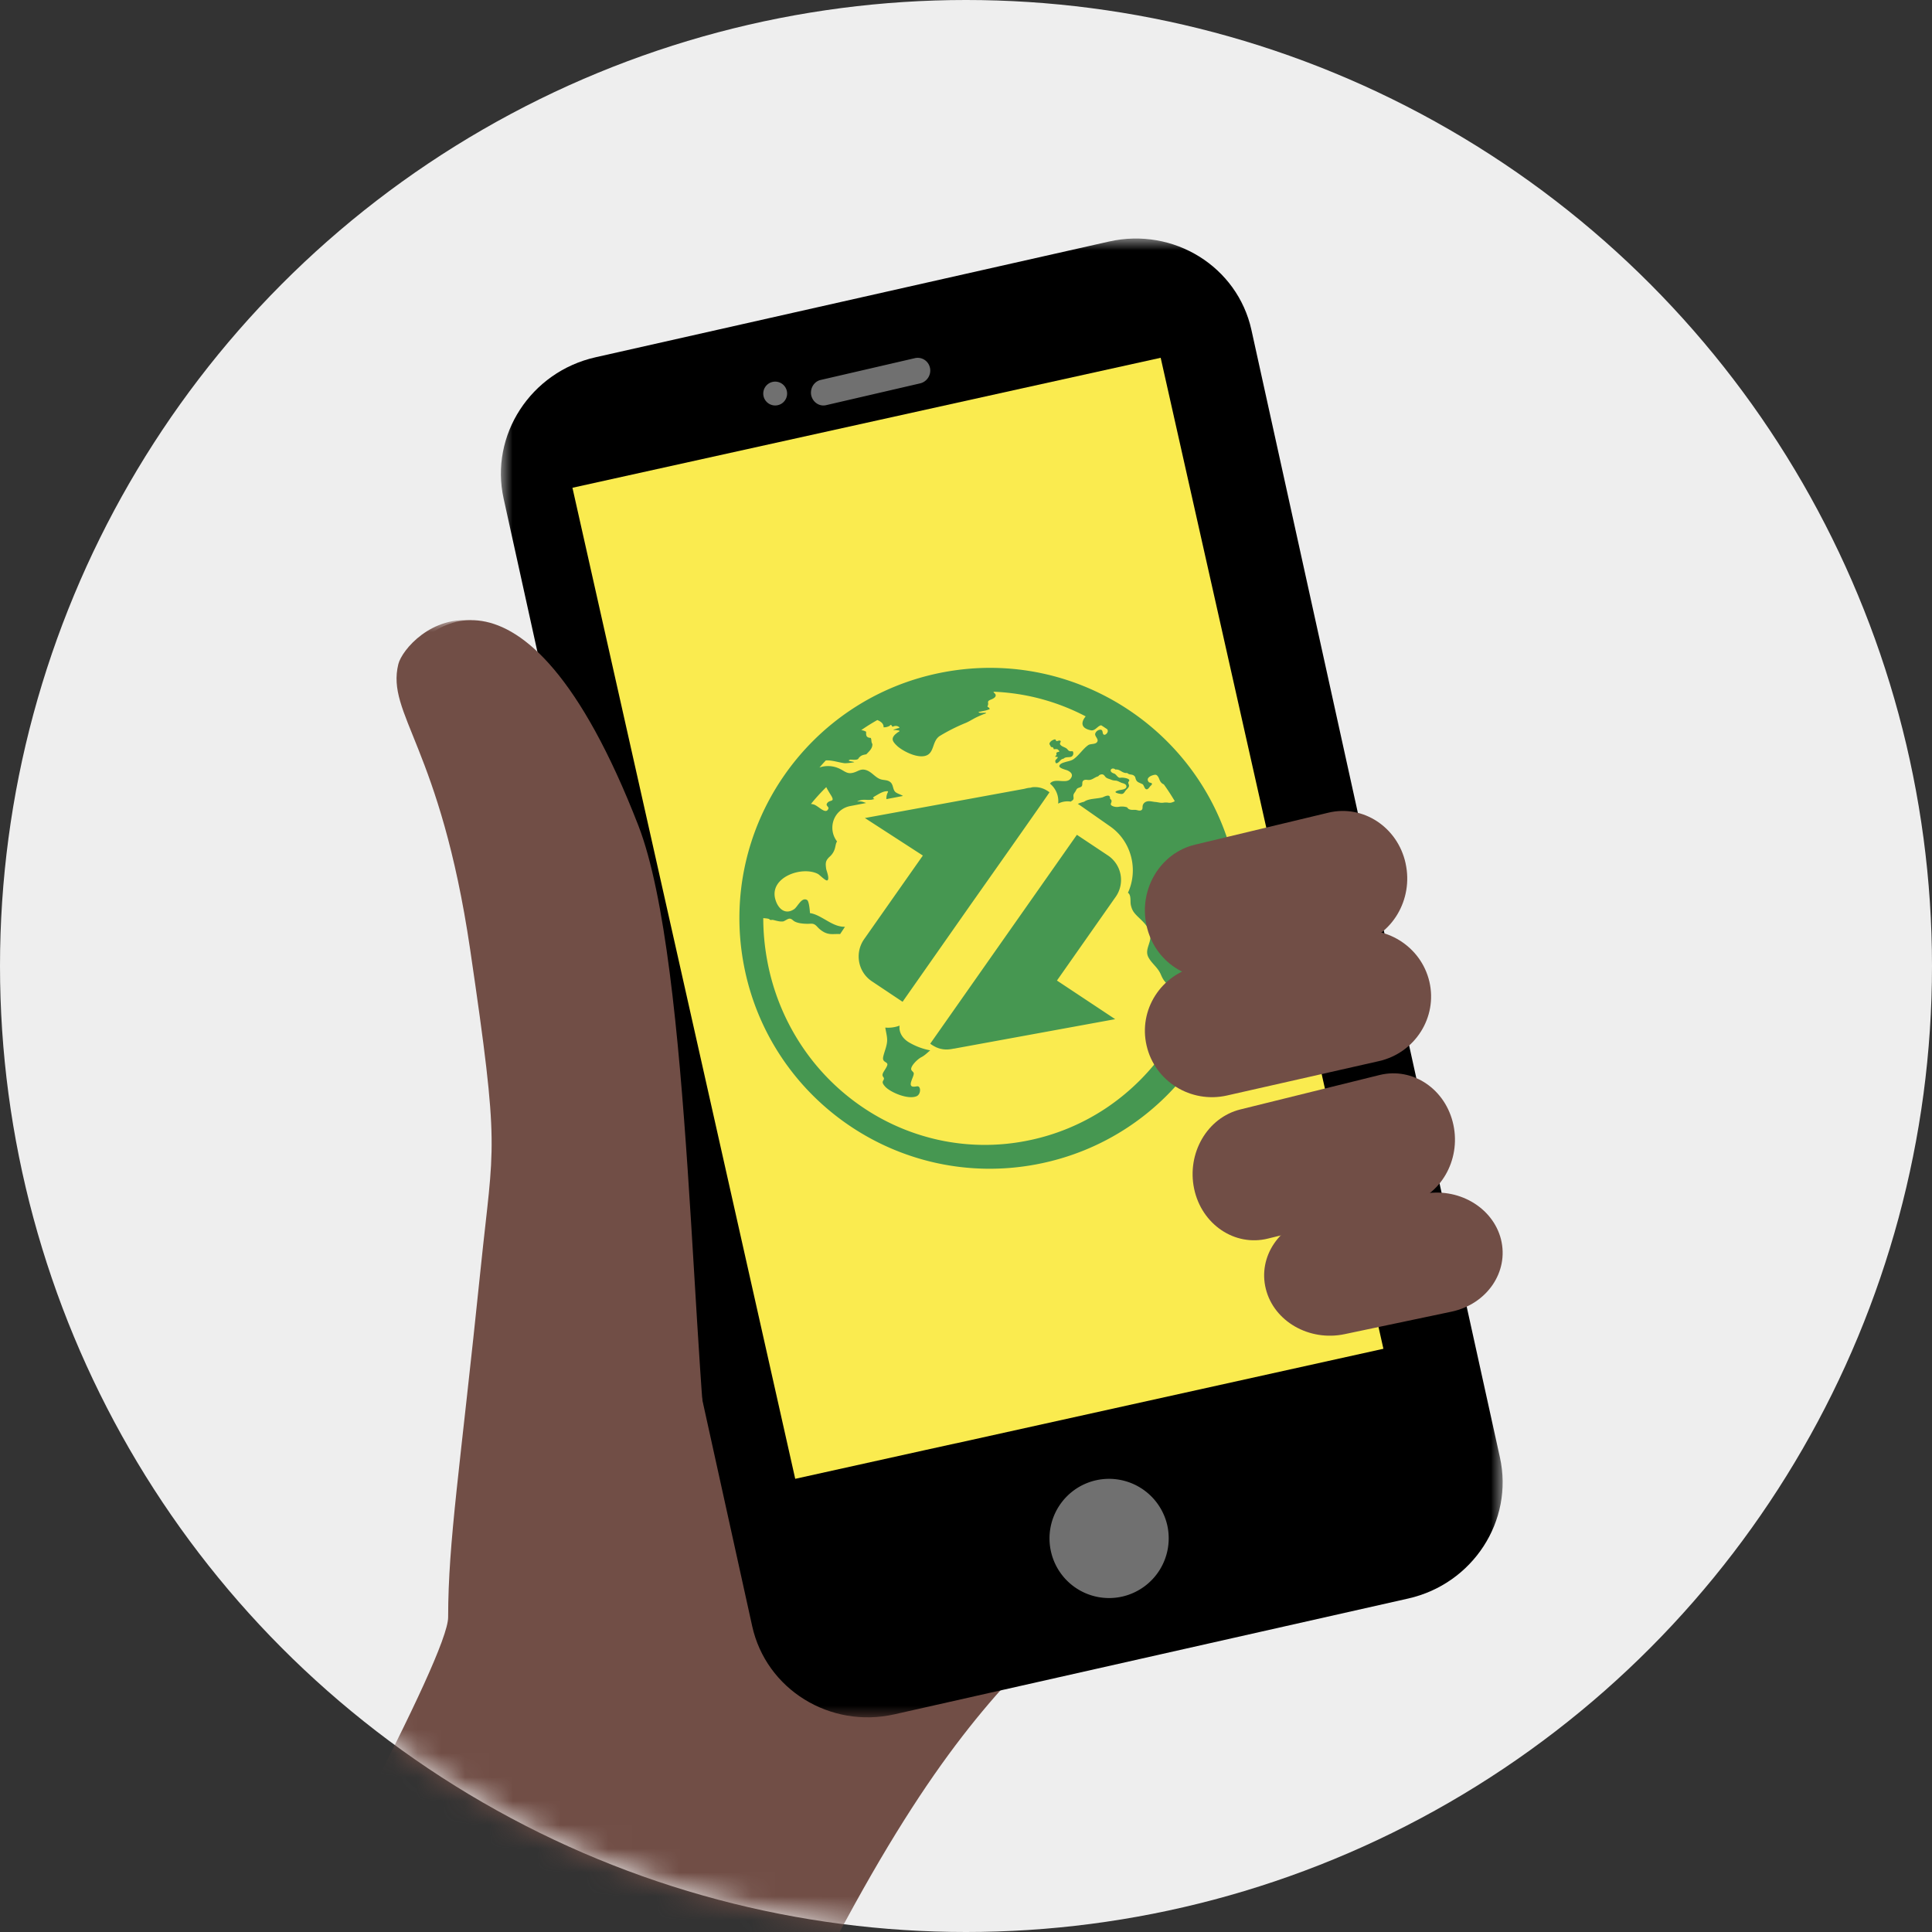 <svg xmlns="http://www.w3.org/2000/svg" xmlns:xlink="http://www.w3.org/1999/xlink" width="81" height="81" viewBox="0 0 81 81">
    <rect x="0" y="0" width="81" height="81" fill="#333333" stroke="none"/>
    <defs>
        <circle id="a" cx="40.5" cy="40.5" r="40.5"/>
        <path id="c" d="M0 0h50v93H0z"/>
        <path id="e" d="M1 0h42v62H1z"/>
    </defs>
    <g fill="none" fill-rule="evenodd">
        <mask id="b" fill="#fff">
            <use xlink:href="#a"/>
        </mask>
        <use fill="#EEE" fill-rule="nonzero" xlink:href="#a"/>
        <g mask="url(#b)">
            <g transform="translate(-5 26)">
                <mask id="d" fill="#fff">
                    <use xlink:href="#c"/>
                </mask>
                <path fill="#714E46" d="M21.7 1.846c.3-1.21 5.014-5.915 9.725 6.865 4.709 12.782 2.939 14.043 3.58 19.311.64 5.269 14.884 12.323 14.884 12.323s.83.518-2.053 3.55c-2.879 3.034-5.88 7.055-10.652 17.134C32.155 71.656 20.492 93 20.492 93H0v-6.999s23.78-40.96 23.788-44.195c.006-3.236.489-6.116 1.368-14.66.545-5.29.815-4.785-.446-13.347C23.456 5.3 21.186 3.942 21.7 1.846" mask="url(#d)"/>
            </g>
            <g transform="translate(20 10)">
                <mask id="f" fill="#fff">
                    <use xlink:href="#e"/>
                </mask>
                <path fill="#000" d="M11.535 58.173c.584 2.652 3.26 4.312 5.968 3.7l21.536-4.854c2.71-.61 4.433-3.26 3.846-5.916L32.466 3.83C31.88 1.178 29.208-.483 26.498.126L4.964 4.98c-2.713.613-4.437 3.264-3.849 5.923l10.42 47.27z" mask="url(#f)"/>
            </g>
            <path fill="#707070" d="M48.94 63.955a2.506 2.506 0 0 1-1.901 2.985 2.497 2.497 0 0 1-2.978-1.898 2.498 2.498 0 0 1 1.891-2.981 2.505 2.505 0 0 1 2.988 1.894M38.99 15.42a.555.555 0 0 1-.4.65l-3.953.916c-.283.068-.559-.12-.626-.413-.057-.29.117-.58.398-.644l3.956-.915a.525.525 0 0 1 .624.406M32.988 16.39a.5.5 0 1 1-.976.219.5.5 0 0 1 .976-.218"/>
            <path fill="#714E46" d="M20.521 52.88c.446-4.13.446-7.94-.446-13.229-1.419-8.396-3.51-9.77-2.995-11.848.298-1.198 4.792-5.785 9.682 6.805 2.266 5.838 2.2 23.175 3.18 28.78.616 3.533-3.869.196-3.958-.07-.091-.267-5.463-10.439-5.463-10.439"/>
            <path fill="#FAEB4F" d="M58 56.548L48.662 15l-5.868 1.295-5.902 1.305L24 20.45 33.34 62l5.42-1.199 1.306-.287v.002z"/>
            <path fill="#469751" d="M48.964 43.86a9.402 9.402 0 0 1-2.535 2.56 9.145 9.145 0 0 1-3.42 1.415 9.051 9.051 0 0 1-3.69-.051 9.201 9.201 0 0 1-3.27-1.443 9.382 9.382 0 0 1-2.502-2.593 9.562 9.562 0 0 1-1.385-3.497A9.837 9.837 0 0 1 32 38.493c.078.008.16.009.245.036.043.054.072.042.146.036.151.03.308.092.461.062.187-.089.244-.18.4-.038.141.125.443.142.62.142.1 0 .19-.023.28.029.08.046.138.132.209.191.143.12.283.198.472.21.127.007.26-.008.39 0l.203-.305c-.353.008-.644-.198-.944-.365-.166-.092-.334-.182-.525-.209.004 0-.027-.495-.12-.549-.232-.137-.394.29-.55.39-.377.245-.674-.032-.782-.424-.256-.921 1.12-1.405 1.788-1.058.067.034.326.305.393.27.11-.06-.04-.414-.05-.493-.03-.235-.033-.338.164-.515a.723.723 0 0 0 .214-.375c.024-.095.03-.179.08-.25a.94.94 0 0 1-.18-.757.915.915 0 0 1 .719-.724l.678-.13c-.015-.006-.03-.014-.045-.018l-.047-.016a.535.535 0 0 0-.201-.034c-.016 0-.031.006-.047.006-.007 0-.031 0-.022-.01.005-.006.02-.008.026-.01a.534.534 0 0 0 .037-.014c.026-.01.053-.019.079-.025.094-.021.19-.013.287-.01.046 0 .094 0 .14-.005a.219.219 0 0 0 .073-.015c.018-.01.067-.003.06-.02-.012-.017-.051-.024-.045-.05.004-.018.028-.033.041-.043.017-.014.037-.024.057-.035.087-.05.17-.102.261-.142a.686.686 0 0 1 .135-.045.395.395 0 0 1 .059-.007c.018-.001.047-.008.064.002.017.011.003.035-.004.049a.562.562 0 0 0-.057.266v.013l.694-.133c-.091-.068-.268-.1-.339-.19-.089-.112-.065-.28-.183-.385-.124-.11-.288-.077-.43-.13-.204-.077-.34-.275-.54-.36-.3-.127-.397.076-.683.107-.178.02-.298-.095-.447-.167a1.119 1.119 0 0 0-.877-.069c.086-.1.174-.199.265-.295l.014-.001c.265-.013.516.085.774.117.055.007.434-.033.4-.049-.073-.03-.353-.041-.158-.103.092.003.323.037.346-.062.105-.12.164-.129.323-.16.13-.136.26-.245.254-.43-.06-.092-.026-.176-.069-.256-.21-.013-.194-.124-.194-.26a.555.555 0 0 0-.204-.067l.05-.035c.204-.14.412-.268.624-.388.154.061.272.159.262.304a.483.483 0 0 0 .253-.06c.017-.01.029-.04.05-.04.026 0 .04.037.053.053.007.008.013.015.018.024l.064-.024a.398.398 0 0 1 .063-.01.196.196 0 0 1 .11.024c.013.007.059.027.052.047-.005.016-.037.02-.05.023-.015.004-.031.007-.046.012l-.077.027c-.024.008-.046.018-.07.02-.032.03.088.012.128.023.034.01.071.007.103.02.055.024-.045.064-.06.075-.03.023-.06.048-.09.073a.42.42 0 0 0-.092.11.202.202 0 0 0-.027.113c.004.047.028.09.054.126.038.054.086.1.133.145l.018.017c.26.223.832.505 1.18.394.38-.12.254-.621.6-.835a7.682 7.682 0 0 1 1.086-.544c.103-.044.202-.103.299-.157.138-.079.28-.139.425-.2.026-.01.051-.016.076-.025.007-.003.067-.026.038-.035-.02-.007-.045-.004-.065-.004-.024 0-.049 0-.073.002-.045.002-.09.005-.134-.006-.01-.004-.032-.004-.032-.02 0-.018.028-.019.041-.02.052-.006.104-.023.155-.032.054-.01.109-.02.16-.04.026-.008.051-.014.075-.025.013-.004.033-.005.029-.023a.12.12 0 0 0-.047-.063c-.01-.007-.023-.01-.033-.019-.014-.011-.01-.022-.004-.038.008-.025.019-.05.021-.077.002-.028-.003-.059-.004-.087-.003-.066.11-.1.153-.119.06-.026.159-.076.167-.152.01-.082-.073-.1-.092-.165a9.182 9.182 0 0 1 1.615.21 9.151 9.151 0 0 1 2.251.824c-.174.207-.25.49.219.584.18.035.281-.19.431-.21.087.055.172.11.256.169.02.037.03.078.01.12-.02.052-.093.13-.155.103-.078-.035-.015-.21-.148-.208a.244.244 0 0 0-.21.156c-.043.11.136.224.09.334-.058.144-.281.084-.388.159-.216.151-.379.42-.609.584-.105.075-.243.09-.361.128-.08.024-.209.06-.238.149-.036.105.276.17.338.199.166.076.261.196.118.36-.18.204-.62-.038-.824.162a.155.155 0 0 0-.025.034h.002c.228.185.38.497.339.835a.857.857 0 0 1 .529-.084l.007-.007c.031-.024.069-.04.092-.074.04-.054.005-.127.014-.19.01-.064.05-.104.082-.155.024-.035.037-.08.065-.11.047-.048.123-.05.177-.088.086-.063.01-.178.084-.251.052-.052.128-.042.194-.034.178.019.268-.106.427-.15.016-.005.038-.038.054-.049.049-.032.12-.05.174-.018.043.025.065.078.104.11.059.05.143.065.212.094.078.033.124.036.204.042.087.008.174.072.259.099.066.018.17.046.184.13.024.144-.22.152-.303.172-.03.007-.15.04-.155.073-.008.05.218.086.251.086.096-.002.122-.075.174-.143.043-.056.108-.099.135-.168.024-.057-.02-.105-.023-.16-.003-.047.034-.053.04-.092.014-.072-.143-.103-.187-.11a.757.757 0 0 0-.126-.012c-.028-.001-.084.012-.109.002-.088-.038-.113-.122-.2-.17-.298-.084-.107-.31.045-.17.193-.03.277.166.49.142.123.111.233.018.335.168.051.212.093.202.305.3.073.035.089.269.217.207.041-.022.08-.085.111-.12.016-.02.06-.052.068-.077.027-.078-.098-.058-.13-.097-.149-.176.114-.286.25-.305a.118.118 0 0 1 .104.034c.013.016.025.033.04.05.028.048.048.106.068.15.024.052.057.1.104.133a.27.27 0 0 0 .065.035 9.417 9.417 0 0 1 .46.706c-.08.04-.16.077-.256.065a.685.685 0 0 0-.206-.005c-.128.024-.229-.018-.353-.028-.097-.007-.214-.042-.31-.03-.122.015-.22.097-.226.223-.003.05.003.111-.043.145-.076.056-.187-.007-.27-.008-.066 0-.133.006-.198-.008a.277.277 0 0 1-.083-.035c-.02-.014-.048-.062-.069-.067a.733.733 0 0 0-.32-.02.454.454 0 0 1-.283-.032c-.147-.073.001-.136-.043-.246-.007-.018-.056-.057-.056-.069.01-.19-.174-.11-.304-.05-.248.072-.584.044-.783.188-.089.022-.18.05-.264.091.03.016.057.033.085.052l1.277.894c.89.625 1.186 1.81.74 2.78.009.005.016.01.023.016.117.104.068.364.1.5.05.216.12.312.272.464.242.239.538.48.547.852.008.315-.25.57-.077.884.152.272.388.409.518.717.106.252.18.306.348.481.183.192.55 1.096.905.502A.223.223 0 0 1 50 41.82a9.523 9.523 0 0 1-1.036 2.039zM34.078 33.61a8.37 8.37 0 0 1 .564-.61c.059.127.208.358.218.375.155.281-.098.128-.195.324-.041.082.091.131.067.198-.099.283-.407-.101-.609-.167a.607.607 0 0 0-.123-.024l.078-.096zm17.74 2.951c-1.071-5.697-6.558-9.448-12.256-8.379-5.698 1.07-9.45 6.558-8.38 12.256 1.071 5.698 6.558 9.45 12.256 8.38 5.698-1.071 9.45-6.557 8.38-12.257zM45.149 35l-1.289 1.836-2.212 3.15L39 43.758c.023.016.044.032.067.046l.021.014c.014.01.029.019.044.027l.025.014.04.022.025.012a.723.723 0 0 0 .04.02l.024.01.043.015.02.008a.776.776 0 0 0 .07.021c.02.004.038.01.056.012l.021.004a.498.498 0 0 0 .041.007l.025.003a.44.44 0 0 0 .038.004l.025.001a.48.48 0 0 0 .063.002l.043-.001.02-.001a1.274 1.274 0 0 0 .073-.007l.051-.007c.007 0 .016-.003.024-.004a.622.622 0 0 0 .038-.007c.007 0 .014-.003.021-.004l.03-.006c.008 0 .016.002.023 0l.077-.015 6.666-1.219-2.441-1.619 2.41-3.435.052-.073a1.233 1.233 0 0 0-.335-1.743L45.15 35zm-7.308 7l2.308-3.293.562-.802s3.302-4.679 3.289-4.69l-.064-.044-.02-.014a1.012 1.012 0 0 1-.067-.04c-.015-.006-.03-.014-.044-.021l-.02-.01a1.61 1.61 0 0 0-.061-.026l-.004-.001-.058-.02-.019-.005-.042-.01-.021-.005a.77.77 0 0 0-.042-.008l-.02-.002a.6.6 0 0 0-.06-.007h-.005L43.399 33h-.02l-.042.001a.156.156 0 0 0-.021.002c-.015 0-.029.002-.043.003-.006.001-.01.007-.017.007-.02.002-.04.01-.059.013h-.007c-.016.005-.035.002-.053.005-.031.005-.064.01-.095.017l-.022.005c-.033.008-.064.018-.097.023l-6.662 1.22 2.43 1.573-1.426 2.03-1.036 1.476c-.24.342-.287.765-.161 1.135.085.248.248.472.484.63l1.124.75.165.11zm-.125 1a1.368 1.368 0 0 1-.6.082c.025.169.073.333.078.503.006.225-.093.44-.15.658-.016.063-.039.144-.005.207.055.099.204.094.156.223-.035.094-.101.182-.153.271-.027.05-.052.103-.038.158.01.04.051.07.056.11.005.057-.052.104-.054.158 0 .068.066.143.114.196.211.225.93.543 1.3.397.137-.052.178-.24.14-.341-.052-.138-.143-.048-.28-.064-.252-.028.073-.459.025-.576-.02-.05-.084-.084-.1-.136-.043-.146.272-.448.421-.522.154-.079.253-.19.374-.287a2.761 2.761 0 0 1-.882-.33c-.297-.174-.438-.443-.402-.707zm6.467-11.586c.048-.006.106-.016.154.002.014.005.102.082.068.098-.039.018-.102.014-.116.062-.005.026.015.05.004.077-.008.02-.045.034-.046.056-.001.053.08-.001.096.037.018.04-.109.104-.1.169.008.053.015.105.082.077.078-.034.12-.116.19-.16.022-.014.074-.02.088-.034.078-.071.203-.039.296-.067.082-.025.121-.125.09-.203-.014-.04-.03-.033-.074-.031-.091.004-.114-.024-.168-.087-.06-.069-.173-.09-.246-.144-.03-.022-.064-.056-.062-.093.003-.04.073-.106-.005-.123-.043-.01-.082.02-.124.02-.057.003-.027-.054-.069-.068-.033-.011-.1.025-.127.04a.255.255 0 0 0-.106.104c-.024.06.01.076.031.124.053.12.091-.02.144.144z"/>
            <path fill="#714E46" d="M58.93 36.198c.335 1.52-.573 3.042-2.027 3.39l-5.597 1.34c-1.455.348-2.905-.604-3.237-2.126-.334-1.52.574-3.038 2.028-3.388l5.595-1.342c1.453-.35 2.907.602 3.239 2.126M60.934 47.158c.32 1.495-.55 2.986-1.939 3.332l-5.836 1.438c-1.388.345-2.776-.59-3.093-2.082-.318-1.497.551-2.992 1.94-3.333l5.835-1.443c1.39-.341 2.775.592 3.093 2.088"/>
            <path fill="#714E46" d="M62.93 51.963c.338 1.359-.588 2.714-2.07 3.028l-4.487.944c-1.484.313-2.963-.537-3.302-1.895-.343-1.36.584-2.72 2.07-3.029l4.487-.947c1.481-.311 2.96.54 3.303 1.9M59.928 41.158c.347 1.494-.6 2.985-2.115 3.33l-6.37 1.441c-1.516.343-3.025-.591-3.37-2.087-.351-1.493.595-2.986 2.111-3.329l6.37-1.443c1.515-.341 3.025.594 3.374 2.088"/>
        </g>
    </g>
</svg>

